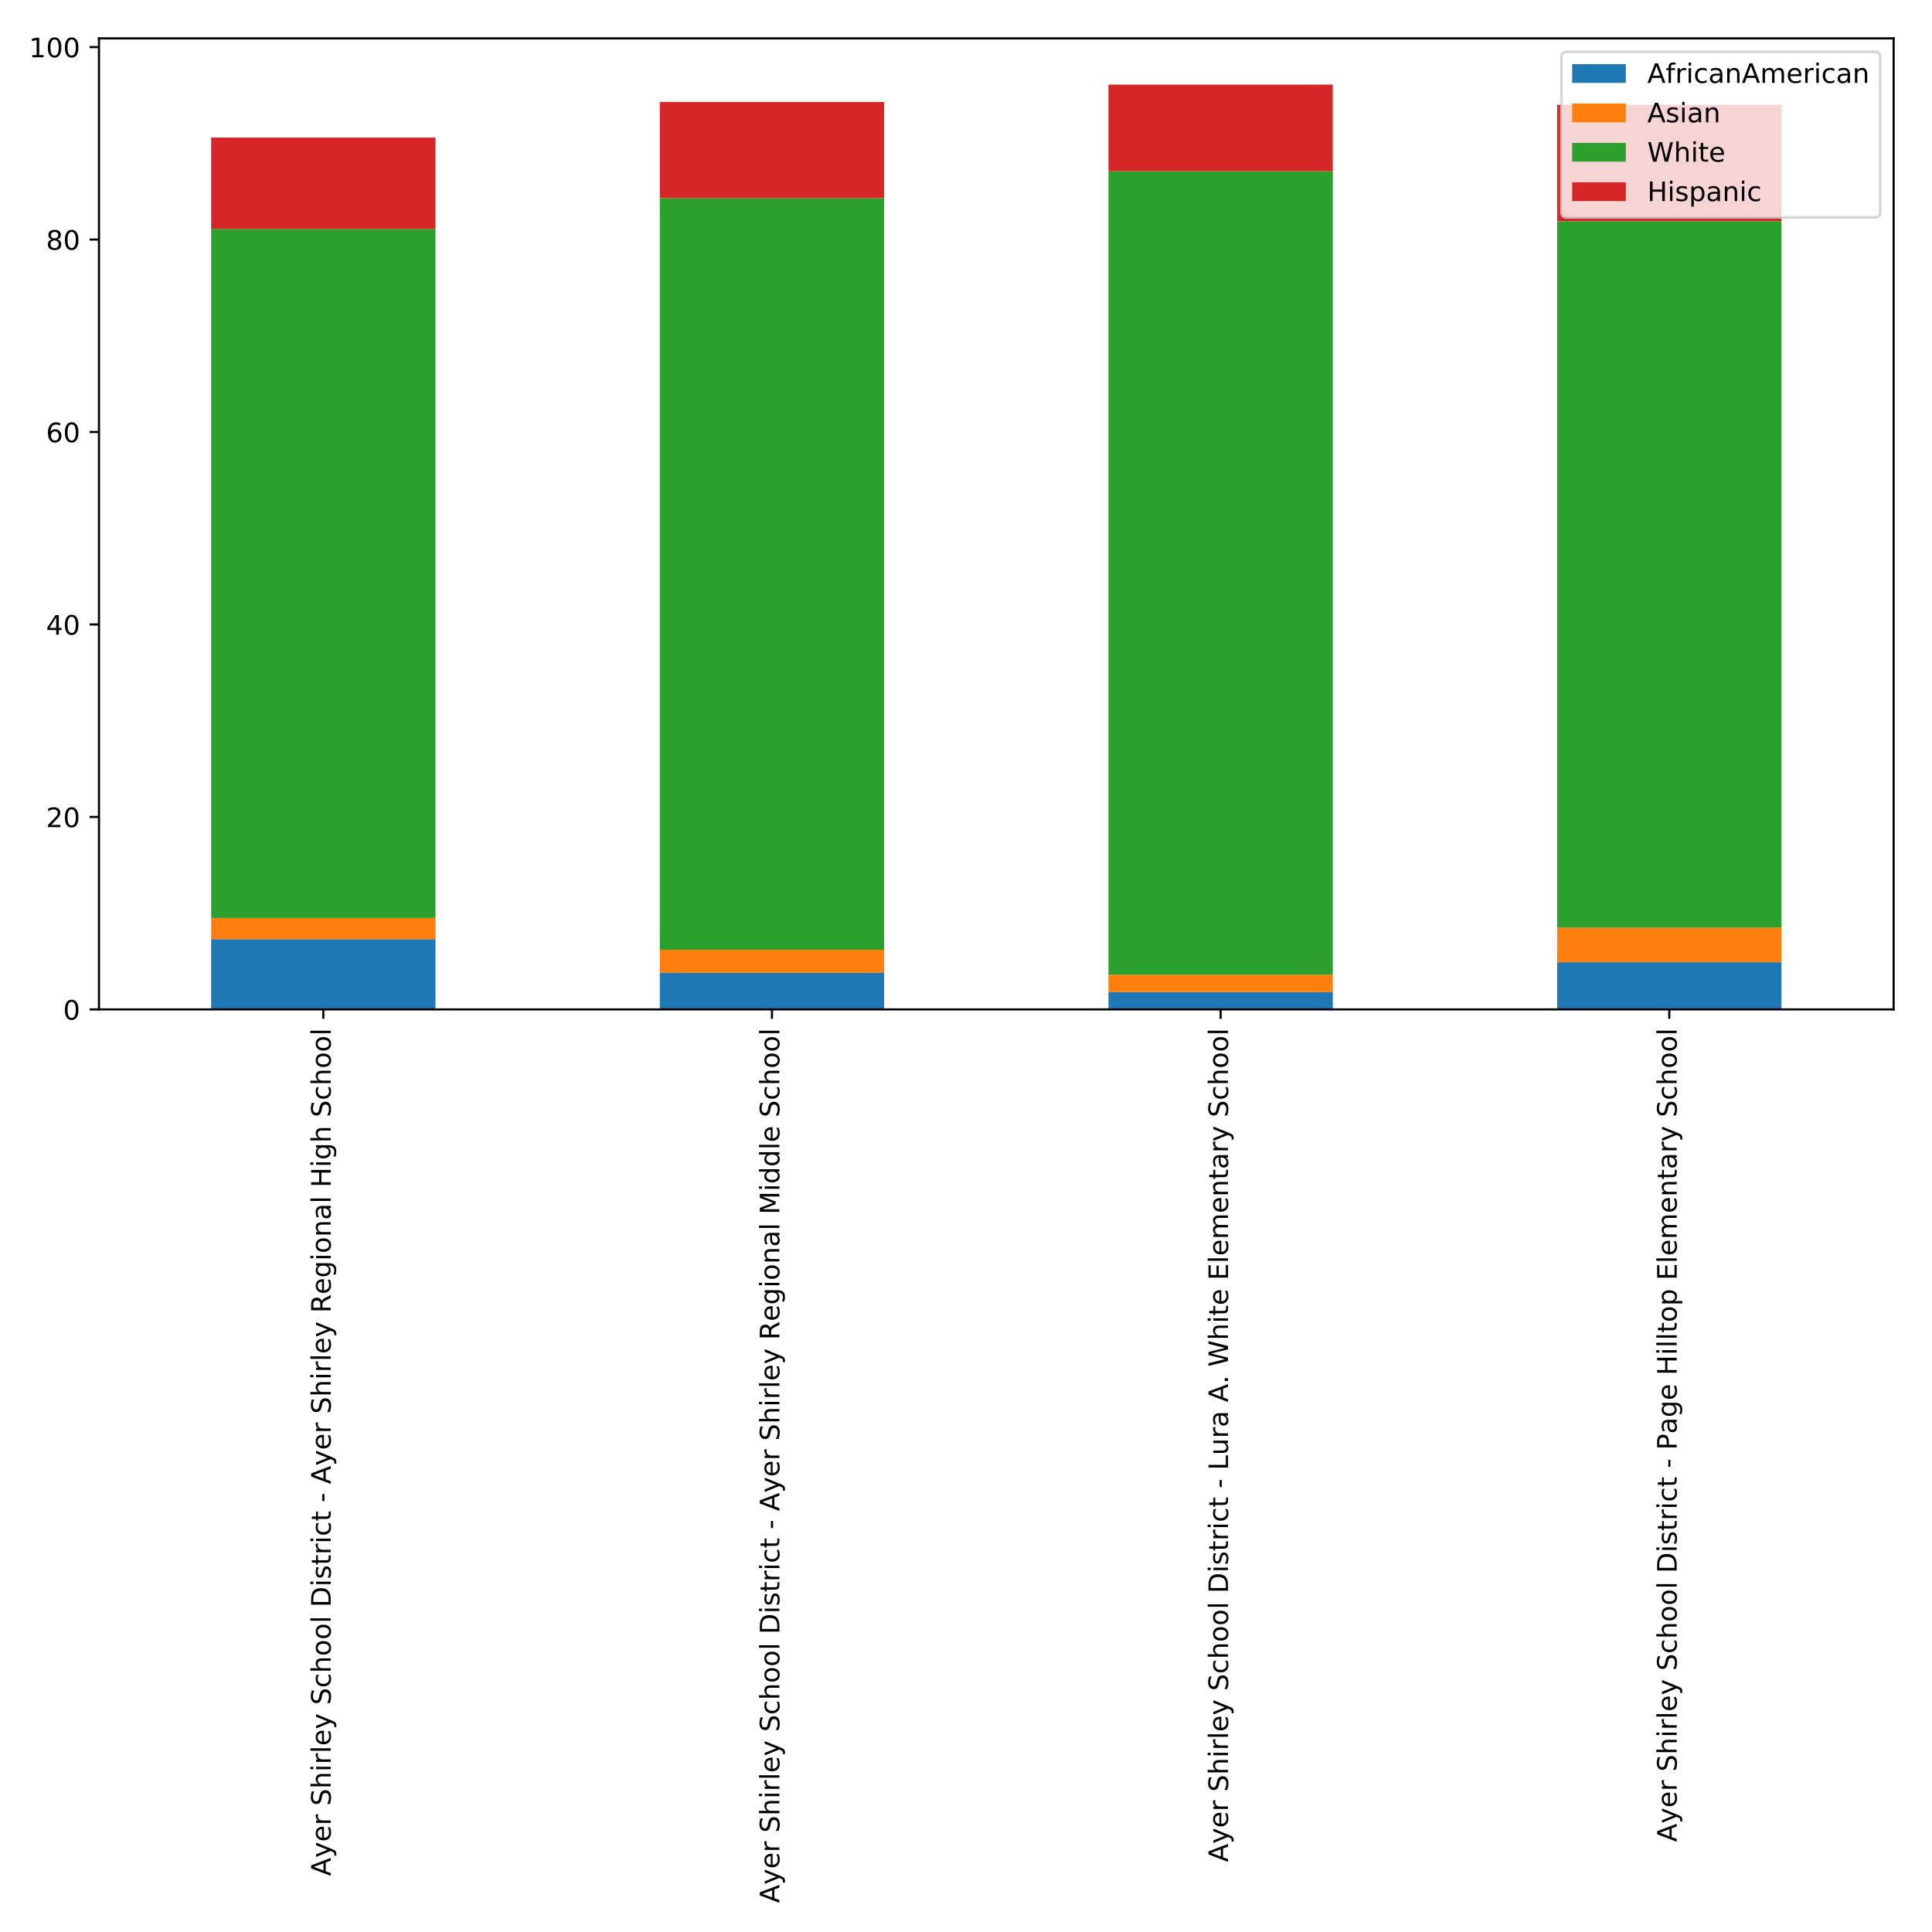 <?xml version="1.0" encoding="utf-8" standalone="no"?>
<!DOCTYPE svg PUBLIC "-//W3C//DTD SVG 1.1//EN"
  "http://www.w3.org/Graphics/SVG/1.1/DTD/svg11.dtd">
<!-- Created with matplotlib (http://matplotlib.org/) -->
<svg height="720pt" version="1.1" viewBox="0 0 720 720" width="720pt" xmlns="http://www.w3.org/2000/svg" xmlns:xlink="http://www.w3.org/1999/xlink">
 <defs>
  <style type="text/css">
*{stroke-linecap:butt;stroke-linejoin:round;}
  </style>
 </defs>
 <g id="figure_1">
  <g id="patch_1">
   <path d="M 0 720 
L 720 720 
L 720 0 
L 0 0 
z
" style="fill:#ffffff;"/>
  </g>
  <g id="axes_1">
   <g id="patch_2">
    <path d="M 36.888 376.177 
L 705.7 376.177 
L 705.7 14.3 
L 36.888 14.3 
z
" style="fill:#ffffff;"/>
   </g>
   <g id="patch_3">
    <path clip-path="url(#pfa94e7445a)" d="M 78.688 376.177 
L 162.29 376.177 
L 162.29 349.997 
L 78.688 349.997 
z
" style="fill:#1f77b4;"/>
   </g>
   <g id="patch_4">
    <path clip-path="url(#pfa94e7445a)" d="M 245.891 376.177 
L 329.493 376.177 
L 329.493 362.549 
L 245.891 362.549 
z
" style="fill:#1f77b4;"/>
   </g>
   <g id="patch_5">
    <path clip-path="url(#pfa94e7445a)" d="M 413.095 376.177 
L 496.696 376.177 
L 496.696 369.721 
L 413.095 369.721 
z
" style="fill:#1f77b4;"/>
   </g>
   <g id="patch_6">
    <path clip-path="url(#pfa94e7445a)" d="M 580.298 376.177 
L 663.899 376.177 
L 663.899 358.604 
L 580.298 358.604 
z
" style="fill:#1f77b4;"/>
   </g>
   <g id="patch_7">
    <path clip-path="url(#pfa94e7445a)" d="M 78.688 349.997 
L 162.29 349.997 
L 162.29 342.107 
L 78.688 342.107 
z
" style="fill:#ff7f0e;"/>
   </g>
   <g id="patch_8">
    <path clip-path="url(#pfa94e7445a)" d="M 245.891 362.549 
L 329.493 362.549 
L 329.493 353.941 
L 245.891 353.941 
z
" style="fill:#ff7f0e;"/>
   </g>
   <g id="patch_9">
    <path clip-path="url(#pfa94e7445a)" d="M 413.095 369.721 
L 496.696 369.721 
L 496.696 363.266 
L 413.095 363.266 
z
" style="fill:#ff7f0e;"/>
   </g>
   <g id="patch_10">
    <path clip-path="url(#pfa94e7445a)" d="M 580.298 358.604 
L 663.899 358.604 
L 663.899 345.693 
L 580.298 345.693 
z
" style="fill:#ff7f0e;"/>
   </g>
   <g id="patch_11">
    <path clip-path="url(#pfa94e7445a)" d="M 78.688 342.107 
L 162.29 342.107 
L 162.29 85.327 
L 78.688 85.327 
z
" style="fill:#2ca02c;"/>
   </g>
   <g id="patch_12">
    <path clip-path="url(#pfa94e7445a)" d="M 245.891 353.941 
L 329.493 353.941 
L 329.493 73.851 
L 245.891 73.851 
z
" style="fill:#2ca02c;"/>
   </g>
   <g id="patch_13">
    <path clip-path="url(#pfa94e7445a)" d="M 413.095 363.266 
L 496.696 363.266 
L 496.696 63.809 
L 413.095 63.809 
z
" style="fill:#2ca02c;"/>
   </g>
   <g id="patch_14">
    <path clip-path="url(#pfa94e7445a)" d="M 580.298 345.693 
L 663.899 345.693 
L 663.899 82.458 
L 580.298 82.458 
z
" style="fill:#2ca02c;"/>
   </g>
   <g id="patch_15">
    <path clip-path="url(#pfa94e7445a)" d="M 78.688 85.327 
L 162.29 85.327 
L 162.29 51.257 
L 78.688 51.257 
z
" style="fill:#d62728;"/>
   </g>
   <g id="patch_16">
    <path clip-path="url(#pfa94e7445a)" d="M 245.891 73.851 
L 329.493 73.851 
L 329.493 37.988 
L 245.891 37.988 
z
" style="fill:#d62728;"/>
   </g>
   <g id="patch_17">
    <path clip-path="url(#pfa94e7445a)" d="M 413.095 63.809 
L 496.696 63.809 
L 496.696 31.532 
L 413.095 31.532 
z
" style="fill:#d62728;"/>
   </g>
   <g id="patch_18">
    <path clip-path="url(#pfa94e7445a)" d="M 580.298 82.458 
L 663.899 82.458 
L 663.899 39.063 
L 580.298 39.063 
z
" style="fill:#d62728;"/>
   </g>
   <g id="matplotlib.axis_1">
    <g id="xtick_1">
     <g id="line2d_1">
      <defs>
       <path d="M 0 0 
L 0 3.5 
" id="m36a3ef600c" style="stroke:#000000;stroke-width:0.8;"/>
      </defs>
      <g>
       <use style="stroke:#000000;stroke-width:0.8;" x="120.489" xlink:href="#m36a3ef600c" y="376.177"/>
      </g>
     </g>
     <g id="text_1">
      <!-- Ayer Shirley School District - Ayer Shirley Regional High School -->
      <defs>
       <path d="M 34.188 63.188 
L 20.797 26.906 
L 47.609 26.906 
z
M 28.609 72.906 
L 39.797 72.906 
L 67.578 0 
L 57.328 0 
L 50.688 18.703 
L 17.828 18.703 
L 11.188 0 
L 0.781 0 
z
" id="DejaVuSans-41"/>
       <path d="M 32.172 -5.078 
Q 28.375 -14.844 24.75 -17.812 
Q 21.141 -20.797 15.094 -20.797 
L 7.906 -20.797 
L 7.906 -13.281 
L 13.188 -13.281 
Q 16.891 -13.281 18.938 -11.516 
Q 21 -9.766 23.484 -3.219 
L 25.094 0.875 
L 2.984 54.688 
L 12.5 54.688 
L 29.594 11.922 
L 46.688 54.688 
L 56.203 54.688 
z
" id="DejaVuSans-79"/>
       <path d="M 56.203 29.594 
L 56.203 25.203 
L 14.891 25.203 
Q 15.484 15.922 20.484 11.062 
Q 25.484 6.203 34.422 6.203 
Q 39.594 6.203 44.453 7.469 
Q 49.312 8.734 54.109 11.281 
L 54.109 2.781 
Q 49.266 0.734 44.188 -0.344 
Q 39.109 -1.422 33.891 -1.422 
Q 20.797 -1.422 13.156 6.188 
Q 5.516 13.812 5.516 26.812 
Q 5.516 40.234 12.766 48.109 
Q 20.016 56 32.328 56 
Q 43.359 56 49.781 48.891 
Q 56.203 41.797 56.203 29.594 
z
M 47.219 32.234 
Q 47.125 39.594 43.094 43.984 
Q 39.062 48.391 32.422 48.391 
Q 24.906 48.391 20.391 44.141 
Q 15.875 39.891 15.188 32.172 
z
" id="DejaVuSans-65"/>
       <path d="M 41.109 46.297 
Q 39.594 47.172 37.812 47.578 
Q 36.031 48 33.891 48 
Q 26.266 48 22.188 43.047 
Q 18.109 38.094 18.109 28.812 
L 18.109 0 
L 9.078 0 
L 9.078 54.688 
L 18.109 54.688 
L 18.109 46.188 
Q 20.953 51.172 25.484 53.578 
Q 30.031 56 36.531 56 
Q 37.453 56 38.578 55.875 
Q 39.703 55.766 41.062 55.516 
z
" id="DejaVuSans-72"/>
       <path id="DejaVuSans-20"/>
       <path d="M 53.516 70.516 
L 53.516 60.891 
Q 47.906 63.578 42.922 64.891 
Q 37.938 66.219 33.297 66.219 
Q 25.25 66.219 20.875 63.094 
Q 16.5 59.969 16.5 54.203 
Q 16.5 49.359 19.406 46.891 
Q 22.312 44.438 30.422 42.922 
L 36.375 41.703 
Q 47.406 39.594 52.656 34.297 
Q 57.906 29 57.906 20.125 
Q 57.906 9.516 50.797 4.047 
Q 43.703 -1.422 29.984 -1.422 
Q 24.812 -1.422 18.969 -0.25 
Q 13.141 0.922 6.891 3.219 
L 6.891 13.375 
Q 12.891 10.016 18.656 8.297 
Q 24.422 6.594 29.984 6.594 
Q 38.422 6.594 43.016 9.906 
Q 47.609 13.234 47.609 19.391 
Q 47.609 24.75 44.312 27.781 
Q 41.016 30.812 33.5 32.328 
L 27.484 33.5 
Q 16.453 35.688 11.516 40.375 
Q 6.594 45.062 6.594 53.422 
Q 6.594 63.094 13.406 68.656 
Q 20.219 74.219 32.172 74.219 
Q 37.312 74.219 42.625 73.281 
Q 47.953 72.359 53.516 70.516 
z
" id="DejaVuSans-53"/>
       <path d="M 54.891 33.016 
L 54.891 0 
L 45.906 0 
L 45.906 32.719 
Q 45.906 40.484 42.875 44.328 
Q 39.844 48.188 33.797 48.188 
Q 26.516 48.188 22.312 43.547 
Q 18.109 38.922 18.109 30.906 
L 18.109 0 
L 9.078 0 
L 9.078 75.984 
L 18.109 75.984 
L 18.109 46.188 
Q 21.344 51.125 25.703 53.562 
Q 30.078 56 35.797 56 
Q 45.219 56 50.047 50.172 
Q 54.891 44.344 54.891 33.016 
z
" id="DejaVuSans-68"/>
       <path d="M 9.422 54.688 
L 18.406 54.688 
L 18.406 0 
L 9.422 0 
z
M 9.422 75.984 
L 18.406 75.984 
L 18.406 64.594 
L 9.422 64.594 
z
" id="DejaVuSans-69"/>
       <path d="M 9.422 75.984 
L 18.406 75.984 
L 18.406 0 
L 9.422 0 
z
" id="DejaVuSans-6c"/>
       <path d="M 48.781 52.594 
L 48.781 44.188 
Q 44.969 46.297 41.141 47.344 
Q 37.312 48.391 33.406 48.391 
Q 24.656 48.391 19.812 42.844 
Q 14.984 37.312 14.984 27.297 
Q 14.984 17.281 19.812 11.734 
Q 24.656 6.203 33.406 6.203 
Q 37.312 6.203 41.141 7.25 
Q 44.969 8.297 48.781 10.406 
L 48.781 2.094 
Q 45.016 0.344 40.984 -0.531 
Q 36.969 -1.422 32.422 -1.422 
Q 20.062 -1.422 12.781 6.344 
Q 5.516 14.109 5.516 27.297 
Q 5.516 40.672 12.859 48.328 
Q 20.219 56 33.016 56 
Q 37.156 56 41.109 55.141 
Q 45.062 54.297 48.781 52.594 
z
" id="DejaVuSans-63"/>
       <path d="M 30.609 48.391 
Q 23.391 48.391 19.188 42.75 
Q 14.984 37.109 14.984 27.297 
Q 14.984 17.484 19.156 11.844 
Q 23.344 6.203 30.609 6.203 
Q 37.797 6.203 41.984 11.859 
Q 46.188 17.531 46.188 27.297 
Q 46.188 37.016 41.984 42.703 
Q 37.797 48.391 30.609 48.391 
z
M 30.609 56 
Q 42.328 56 49.016 48.375 
Q 55.719 40.766 55.719 27.297 
Q 55.719 13.875 49.016 6.219 
Q 42.328 -1.422 30.609 -1.422 
Q 18.844 -1.422 12.172 6.219 
Q 5.516 13.875 5.516 27.297 
Q 5.516 40.766 12.172 48.375 
Q 18.844 56 30.609 56 
z
" id="DejaVuSans-6f"/>
       <path d="M 19.672 64.797 
L 19.672 8.109 
L 31.594 8.109 
Q 46.688 8.109 53.688 14.938 
Q 60.688 21.781 60.688 36.531 
Q 60.688 51.172 53.688 57.984 
Q 46.688 64.797 31.594 64.797 
z
M 9.812 72.906 
L 30.078 72.906 
Q 51.266 72.906 61.172 64.094 
Q 71.094 55.281 71.094 36.531 
Q 71.094 17.672 61.125 8.828 
Q 51.172 0 30.078 0 
L 9.812 0 
z
" id="DejaVuSans-44"/>
       <path d="M 44.281 53.078 
L 44.281 44.578 
Q 40.484 46.531 36.375 47.5 
Q 32.281 48.484 27.875 48.484 
Q 21.188 48.484 17.844 46.438 
Q 14.5 44.391 14.5 40.281 
Q 14.5 37.156 16.891 35.375 
Q 19.281 33.594 26.516 31.984 
L 29.594 31.297 
Q 39.156 29.25 43.188 25.516 
Q 47.219 21.781 47.219 15.094 
Q 47.219 7.469 41.188 3.016 
Q 35.156 -1.422 24.609 -1.422 
Q 20.219 -1.422 15.453 -0.562 
Q 10.688 0.297 5.422 2 
L 5.422 11.281 
Q 10.406 8.688 15.234 7.391 
Q 20.062 6.109 24.812 6.109 
Q 31.156 6.109 34.562 8.281 
Q 37.984 10.453 37.984 14.406 
Q 37.984 18.062 35.516 20.016 
Q 33.062 21.969 24.703 23.781 
L 21.578 24.516 
Q 13.234 26.266 9.516 29.906 
Q 5.812 33.547 5.812 39.891 
Q 5.812 47.609 11.281 51.797 
Q 16.75 56 26.812 56 
Q 31.781 56 36.172 55.266 
Q 40.578 54.547 44.281 53.078 
z
" id="DejaVuSans-73"/>
       <path d="M 18.312 70.219 
L 18.312 54.688 
L 36.812 54.688 
L 36.812 47.703 
L 18.312 47.703 
L 18.312 18.016 
Q 18.312 11.328 20.141 9.422 
Q 21.969 7.516 27.594 7.516 
L 36.812 7.516 
L 36.812 0 
L 27.594 0 
Q 17.188 0 13.234 3.875 
Q 9.281 7.766 9.281 18.016 
L 9.281 47.703 
L 2.688 47.703 
L 2.688 54.688 
L 9.281 54.688 
L 9.281 70.219 
z
" id="DejaVuSans-74"/>
       <path d="M 4.891 31.391 
L 31.203 31.391 
L 31.203 23.391 
L 4.891 23.391 
z
" id="DejaVuSans-2d"/>
       <path d="M 44.391 34.188 
Q 47.562 33.109 50.562 29.594 
Q 53.562 26.078 56.594 19.922 
L 66.609 0 
L 56 0 
L 46.688 18.703 
Q 43.062 26.031 39.672 28.422 
Q 36.281 30.812 30.422 30.812 
L 19.672 30.812 
L 19.672 0 
L 9.812 0 
L 9.812 72.906 
L 32.078 72.906 
Q 44.578 72.906 50.734 67.672 
Q 56.891 62.453 56.891 51.906 
Q 56.891 45.016 53.688 40.469 
Q 50.484 35.938 44.391 34.188 
z
M 19.672 64.797 
L 19.672 38.922 
L 32.078 38.922 
Q 39.203 38.922 42.844 42.219 
Q 46.484 45.516 46.484 51.906 
Q 46.484 58.297 42.844 61.547 
Q 39.203 64.797 32.078 64.797 
z
" id="DejaVuSans-52"/>
       <path d="M 45.406 27.984 
Q 45.406 37.75 41.375 43.109 
Q 37.359 48.484 30.078 48.484 
Q 22.859 48.484 18.828 43.109 
Q 14.797 37.75 14.797 27.984 
Q 14.797 18.266 18.828 12.891 
Q 22.859 7.516 30.078 7.516 
Q 37.359 7.516 41.375 12.891 
Q 45.406 18.266 45.406 27.984 
z
M 54.391 6.781 
Q 54.391 -7.172 48.188 -13.984 
Q 42 -20.797 29.203 -20.797 
Q 24.469 -20.797 20.266 -20.094 
Q 16.062 -19.391 12.109 -17.922 
L 12.109 -9.188 
Q 16.062 -11.328 19.922 -12.344 
Q 23.781 -13.375 27.781 -13.375 
Q 36.625 -13.375 41.016 -8.766 
Q 45.406 -4.156 45.406 5.172 
L 45.406 9.625 
Q 42.625 4.781 38.281 2.391 
Q 33.938 0 27.875 0 
Q 17.828 0 11.672 7.656 
Q 5.516 15.328 5.516 27.984 
Q 5.516 40.672 11.672 48.328 
Q 17.828 56 27.875 56 
Q 33.938 56 38.281 53.609 
Q 42.625 51.219 45.406 46.391 
L 45.406 54.688 
L 54.391 54.688 
z
" id="DejaVuSans-67"/>
       <path d="M 54.891 33.016 
L 54.891 0 
L 45.906 0 
L 45.906 32.719 
Q 45.906 40.484 42.875 44.328 
Q 39.844 48.188 33.797 48.188 
Q 26.516 48.188 22.312 43.547 
Q 18.109 38.922 18.109 30.906 
L 18.109 0 
L 9.078 0 
L 9.078 54.688 
L 18.109 54.688 
L 18.109 46.188 
Q 21.344 51.125 25.703 53.562 
Q 30.078 56 35.797 56 
Q 45.219 56 50.047 50.172 
Q 54.891 44.344 54.891 33.016 
z
" id="DejaVuSans-6e"/>
       <path d="M 34.281 27.484 
Q 23.391 27.484 19.188 25 
Q 14.984 22.516 14.984 16.5 
Q 14.984 11.719 18.141 8.906 
Q 21.297 6.109 26.703 6.109 
Q 34.188 6.109 38.703 11.406 
Q 43.219 16.703 43.219 25.484 
L 43.219 27.484 
z
M 52.203 31.203 
L 52.203 0 
L 43.219 0 
L 43.219 8.297 
Q 40.141 3.328 35.547 0.953 
Q 30.953 -1.422 24.312 -1.422 
Q 15.922 -1.422 10.953 3.297 
Q 6 8.016 6 15.922 
Q 6 25.141 12.172 29.828 
Q 18.359 34.516 30.609 34.516 
L 43.219 34.516 
L 43.219 35.406 
Q 43.219 41.609 39.141 45 
Q 35.062 48.391 27.688 48.391 
Q 23 48.391 18.547 47.266 
Q 14.109 46.141 10.016 43.891 
L 10.016 52.203 
Q 14.938 54.109 19.578 55.047 
Q 24.219 56 28.609 56 
Q 40.484 56 46.344 49.844 
Q 52.203 43.703 52.203 31.203 
z
" id="DejaVuSans-61"/>
       <path d="M 9.812 72.906 
L 19.672 72.906 
L 19.672 43.016 
L 55.516 43.016 
L 55.516 72.906 
L 65.375 72.906 
L 65.375 0 
L 55.516 0 
L 55.516 34.719 
L 19.672 34.719 
L 19.672 0 
L 9.812 0 
z
" id="DejaVuSans-48"/>
      </defs>
      <g transform="translate(123.248 699.15)rotate(-90)scale(0.1 -0.1)">
       <use xlink:href="#DejaVuSans-41"/>
       <use x="68.314" xlink:href="#DejaVuSans-79"/>
       <use x="127.494" xlink:href="#DejaVuSans-65"/>
       <use x="189.018" xlink:href="#DejaVuSans-72"/>
       <use x="230.131" xlink:href="#DejaVuSans-20"/>
       <use x="261.918" xlink:href="#DejaVuSans-53"/>
       <use x="325.395" xlink:href="#DejaVuSans-68"/>
       <use x="388.773" xlink:href="#DejaVuSans-69"/>
       <use x="416.557" xlink:href="#DejaVuSans-72"/>
       <use x="457.67" xlink:href="#DejaVuSans-6c"/>
       <use x="485.453" xlink:href="#DejaVuSans-65"/>
       <use x="546.977" xlink:href="#DejaVuSans-79"/>
       <use x="606.156" xlink:href="#DejaVuSans-20"/>
       <use x="637.943" xlink:href="#DejaVuSans-53"/>
       <use x="701.42" xlink:href="#DejaVuSans-63"/>
       <use x="756.4" xlink:href="#DejaVuSans-68"/>
       <use x="819.779" xlink:href="#DejaVuSans-6f"/>
       <use x="880.961" xlink:href="#DejaVuSans-6f"/>
       <use x="942.143" xlink:href="#DejaVuSans-6c"/>
       <use x="969.926" xlink:href="#DejaVuSans-20"/>
       <use x="1001.713" xlink:href="#DejaVuSans-44"/>
       <use x="1078.715" xlink:href="#DejaVuSans-69"/>
       <use x="1106.498" xlink:href="#DejaVuSans-73"/>
       <use x="1158.598" xlink:href="#DejaVuSans-74"/>
       <use x="1197.807" xlink:href="#DejaVuSans-72"/>
       <use x="1238.92" xlink:href="#DejaVuSans-69"/>
       <use x="1266.703" xlink:href="#DejaVuSans-63"/>
       <use x="1321.684" xlink:href="#DejaVuSans-74"/>
       <use x="1360.893" xlink:href="#DejaVuSans-20"/>
       <use x="1392.68" xlink:href="#DejaVuSans-2d"/>
       <use x="1428.764" xlink:href="#DejaVuSans-20"/>
       <use x="1460.551" xlink:href="#DejaVuSans-41"/>
       <use x="1528.865" xlink:href="#DejaVuSans-79"/>
       <use x="1588.045" xlink:href="#DejaVuSans-65"/>
       <use x="1649.568" xlink:href="#DejaVuSans-72"/>
       <use x="1690.682" xlink:href="#DejaVuSans-20"/>
       <use x="1722.469" xlink:href="#DejaVuSans-53"/>
       <use x="1785.945" xlink:href="#DejaVuSans-68"/>
       <use x="1849.324" xlink:href="#DejaVuSans-69"/>
       <use x="1877.107" xlink:href="#DejaVuSans-72"/>
       <use x="1918.221" xlink:href="#DejaVuSans-6c"/>
       <use x="1946.004" xlink:href="#DejaVuSans-65"/>
       <use x="2007.527" xlink:href="#DejaVuSans-79"/>
       <use x="2066.707" xlink:href="#DejaVuSans-20"/>
       <use x="2098.494" xlink:href="#DejaVuSans-52"/>
       <use x="2167.914" xlink:href="#DejaVuSans-65"/>
       <use x="2229.438" xlink:href="#DejaVuSans-67"/>
       <use x="2292.914" xlink:href="#DejaVuSans-69"/>
       <use x="2320.697" xlink:href="#DejaVuSans-6f"/>
       <use x="2381.879" xlink:href="#DejaVuSans-6e"/>
       <use x="2445.258" xlink:href="#DejaVuSans-61"/>
       <use x="2506.537" xlink:href="#DejaVuSans-6c"/>
       <use x="2534.32" xlink:href="#DejaVuSans-20"/>
       <use x="2566.107" xlink:href="#DejaVuSans-48"/>
       <use x="2641.303" xlink:href="#DejaVuSans-69"/>
       <use x="2669.086" xlink:href="#DejaVuSans-67"/>
       <use x="2732.562" xlink:href="#DejaVuSans-68"/>
       <use x="2795.941" xlink:href="#DejaVuSans-20"/>
       <use x="2827.729" xlink:href="#DejaVuSans-53"/>
       <use x="2891.205" xlink:href="#DejaVuSans-63"/>
       <use x="2946.186" xlink:href="#DejaVuSans-68"/>
       <use x="3009.564" xlink:href="#DejaVuSans-6f"/>
       <use x="3070.746" xlink:href="#DejaVuSans-6f"/>
       <use x="3131.928" xlink:href="#DejaVuSans-6c"/>
      </g>
     </g>
    </g>
    <g id="xtick_2">
     <g id="line2d_2">
      <g>
       <use style="stroke:#000000;stroke-width:0.8;" x="287.692" xlink:href="#m36a3ef600c" y="376.177"/>
      </g>
     </g>
     <g id="text_2">
      <!-- Ayer Shirley School District - Ayer Shirley Regional Middle School -->
      <defs>
       <path d="M 9.812 72.906 
L 24.516 72.906 
L 43.109 23.297 
L 61.812 72.906 
L 76.516 72.906 
L 76.516 0 
L 66.891 0 
L 66.891 64.016 
L 48.094 14.016 
L 38.188 14.016 
L 19.391 64.016 
L 19.391 0 
L 9.812 0 
z
" id="DejaVuSans-4d"/>
       <path d="M 45.406 46.391 
L 45.406 75.984 
L 54.391 75.984 
L 54.391 0 
L 45.406 0 
L 45.406 8.203 
Q 42.578 3.328 38.25 0.953 
Q 33.938 -1.422 27.875 -1.422 
Q 17.969 -1.422 11.734 6.484 
Q 5.516 14.406 5.516 27.297 
Q 5.516 40.188 11.734 48.094 
Q 17.969 56 27.875 56 
Q 33.938 56 38.25 53.625 
Q 42.578 51.266 45.406 46.391 
z
M 14.797 27.297 
Q 14.797 17.391 18.875 11.75 
Q 22.953 6.109 30.078 6.109 
Q 37.203 6.109 41.297 11.75 
Q 45.406 17.391 45.406 27.297 
Q 45.406 37.203 41.297 42.844 
Q 37.203 48.484 30.078 48.484 
Q 22.953 48.484 18.875 42.844 
Q 14.797 37.203 14.797 27.297 
z
" id="DejaVuSans-64"/>
      </defs>
      <g transform="translate(290.452 709.2)rotate(-90)scale(0.1 -0.1)">
       <use xlink:href="#DejaVuSans-41"/>
       <use x="68.314" xlink:href="#DejaVuSans-79"/>
       <use x="127.494" xlink:href="#DejaVuSans-65"/>
       <use x="189.018" xlink:href="#DejaVuSans-72"/>
       <use x="230.131" xlink:href="#DejaVuSans-20"/>
       <use x="261.918" xlink:href="#DejaVuSans-53"/>
       <use x="325.395" xlink:href="#DejaVuSans-68"/>
       <use x="388.773" xlink:href="#DejaVuSans-69"/>
       <use x="416.557" xlink:href="#DejaVuSans-72"/>
       <use x="457.67" xlink:href="#DejaVuSans-6c"/>
       <use x="485.453" xlink:href="#DejaVuSans-65"/>
       <use x="546.977" xlink:href="#DejaVuSans-79"/>
       <use x="606.156" xlink:href="#DejaVuSans-20"/>
       <use x="637.943" xlink:href="#DejaVuSans-53"/>
       <use x="701.42" xlink:href="#DejaVuSans-63"/>
       <use x="756.4" xlink:href="#DejaVuSans-68"/>
       <use x="819.779" xlink:href="#DejaVuSans-6f"/>
       <use x="880.961" xlink:href="#DejaVuSans-6f"/>
       <use x="942.143" xlink:href="#DejaVuSans-6c"/>
       <use x="969.926" xlink:href="#DejaVuSans-20"/>
       <use x="1001.713" xlink:href="#DejaVuSans-44"/>
       <use x="1078.715" xlink:href="#DejaVuSans-69"/>
       <use x="1106.498" xlink:href="#DejaVuSans-73"/>
       <use x="1158.598" xlink:href="#DejaVuSans-74"/>
       <use x="1197.807" xlink:href="#DejaVuSans-72"/>
       <use x="1238.92" xlink:href="#DejaVuSans-69"/>
       <use x="1266.703" xlink:href="#DejaVuSans-63"/>
       <use x="1321.684" xlink:href="#DejaVuSans-74"/>
       <use x="1360.893" xlink:href="#DejaVuSans-20"/>
       <use x="1392.68" xlink:href="#DejaVuSans-2d"/>
       <use x="1428.764" xlink:href="#DejaVuSans-20"/>
       <use x="1460.551" xlink:href="#DejaVuSans-41"/>
       <use x="1528.865" xlink:href="#DejaVuSans-79"/>
       <use x="1588.045" xlink:href="#DejaVuSans-65"/>
       <use x="1649.568" xlink:href="#DejaVuSans-72"/>
       <use x="1690.682" xlink:href="#DejaVuSans-20"/>
       <use x="1722.469" xlink:href="#DejaVuSans-53"/>
       <use x="1785.945" xlink:href="#DejaVuSans-68"/>
       <use x="1849.324" xlink:href="#DejaVuSans-69"/>
       <use x="1877.107" xlink:href="#DejaVuSans-72"/>
       <use x="1918.221" xlink:href="#DejaVuSans-6c"/>
       <use x="1946.004" xlink:href="#DejaVuSans-65"/>
       <use x="2007.527" xlink:href="#DejaVuSans-79"/>
       <use x="2066.707" xlink:href="#DejaVuSans-20"/>
       <use x="2098.494" xlink:href="#DejaVuSans-52"/>
       <use x="2167.914" xlink:href="#DejaVuSans-65"/>
       <use x="2229.438" xlink:href="#DejaVuSans-67"/>
       <use x="2292.914" xlink:href="#DejaVuSans-69"/>
       <use x="2320.697" xlink:href="#DejaVuSans-6f"/>
       <use x="2381.879" xlink:href="#DejaVuSans-6e"/>
       <use x="2445.258" xlink:href="#DejaVuSans-61"/>
       <use x="2506.537" xlink:href="#DejaVuSans-6c"/>
       <use x="2534.32" xlink:href="#DejaVuSans-20"/>
       <use x="2566.107" xlink:href="#DejaVuSans-4d"/>
       <use x="2652.387" xlink:href="#DejaVuSans-69"/>
       <use x="2680.17" xlink:href="#DejaVuSans-64"/>
       <use x="2743.646" xlink:href="#DejaVuSans-64"/>
       <use x="2807.123" xlink:href="#DejaVuSans-6c"/>
       <use x="2834.906" xlink:href="#DejaVuSans-65"/>
       <use x="2896.43" xlink:href="#DejaVuSans-20"/>
       <use x="2928.217" xlink:href="#DejaVuSans-53"/>
       <use x="2991.693" xlink:href="#DejaVuSans-63"/>
       <use x="3046.674" xlink:href="#DejaVuSans-68"/>
       <use x="3110.053" xlink:href="#DejaVuSans-6f"/>
       <use x="3171.234" xlink:href="#DejaVuSans-6f"/>
       <use x="3232.416" xlink:href="#DejaVuSans-6c"/>
      </g>
     </g>
    </g>
    <g id="xtick_3">
     <g id="line2d_3">
      <g>
       <use style="stroke:#000000;stroke-width:0.8;" x="454.895" xlink:href="#m36a3ef600c" y="376.177"/>
      </g>
     </g>
     <g id="text_3">
      <!-- Ayer Shirley School District - Lura A. White Elementary School -->
      <defs>
       <path d="M 9.812 72.906 
L 19.672 72.906 
L 19.672 8.297 
L 55.172 8.297 
L 55.172 0 
L 9.812 0 
z
" id="DejaVuSans-4c"/>
       <path d="M 8.5 21.578 
L 8.5 54.688 
L 17.484 54.688 
L 17.484 21.922 
Q 17.484 14.156 20.5 10.266 
Q 23.531 6.391 29.594 6.391 
Q 36.859 6.391 41.078 11.031 
Q 45.312 15.672 45.312 23.688 
L 45.312 54.688 
L 54.297 54.688 
L 54.297 0 
L 45.312 0 
L 45.312 8.406 
Q 42.047 3.422 37.719 1 
Q 33.406 -1.422 27.688 -1.422 
Q 18.266 -1.422 13.375 4.438 
Q 8.5 10.297 8.5 21.578 
z
M 31.109 56 
z
" id="DejaVuSans-75"/>
       <path d="M 10.688 12.406 
L 21 12.406 
L 21 0 
L 10.688 0 
z
" id="DejaVuSans-2e"/>
       <path d="M 3.328 72.906 
L 13.281 72.906 
L 28.609 11.281 
L 43.891 72.906 
L 54.984 72.906 
L 70.312 11.281 
L 85.594 72.906 
L 95.609 72.906 
L 77.297 0 
L 64.891 0 
L 49.516 63.281 
L 33.984 0 
L 21.578 0 
z
" id="DejaVuSans-57"/>
       <path d="M 9.812 72.906 
L 55.906 72.906 
L 55.906 64.594 
L 19.672 64.594 
L 19.672 43.016 
L 54.391 43.016 
L 54.391 34.719 
L 19.672 34.719 
L 19.672 8.297 
L 56.781 8.297 
L 56.781 0 
L 9.812 0 
z
" id="DejaVuSans-45"/>
       <path d="M 52 44.188 
Q 55.375 50.25 60.062 53.125 
Q 64.75 56 71.094 56 
Q 79.641 56 84.281 50.016 
Q 88.922 44.047 88.922 33.016 
L 88.922 0 
L 79.891 0 
L 79.891 32.719 
Q 79.891 40.578 77.094 44.375 
Q 74.312 48.188 68.609 48.188 
Q 61.625 48.188 57.562 43.547 
Q 53.516 38.922 53.516 30.906 
L 53.516 0 
L 44.484 0 
L 44.484 32.719 
Q 44.484 40.625 41.703 44.406 
Q 38.922 48.188 33.109 48.188 
Q 26.219 48.188 22.156 43.531 
Q 18.109 38.875 18.109 30.906 
L 18.109 0 
L 9.078 0 
L 9.078 54.688 
L 18.109 54.688 
L 18.109 46.188 
Q 21.188 51.219 25.484 53.609 
Q 29.781 56 35.688 56 
Q 41.656 56 45.828 52.969 
Q 50 49.953 52 44.188 
z
" id="DejaVuSans-6d"/>
      </defs>
      <g transform="translate(457.655 693.942)rotate(-90)scale(0.1 -0.1)">
       <use xlink:href="#DejaVuSans-41"/>
       <use x="68.314" xlink:href="#DejaVuSans-79"/>
       <use x="127.494" xlink:href="#DejaVuSans-65"/>
       <use x="189.018" xlink:href="#DejaVuSans-72"/>
       <use x="230.131" xlink:href="#DejaVuSans-20"/>
       <use x="261.918" xlink:href="#DejaVuSans-53"/>
       <use x="325.395" xlink:href="#DejaVuSans-68"/>
       <use x="388.773" xlink:href="#DejaVuSans-69"/>
       <use x="416.557" xlink:href="#DejaVuSans-72"/>
       <use x="457.67" xlink:href="#DejaVuSans-6c"/>
       <use x="485.453" xlink:href="#DejaVuSans-65"/>
       <use x="546.977" xlink:href="#DejaVuSans-79"/>
       <use x="606.156" xlink:href="#DejaVuSans-20"/>
       <use x="637.943" xlink:href="#DejaVuSans-53"/>
       <use x="701.42" xlink:href="#DejaVuSans-63"/>
       <use x="756.4" xlink:href="#DejaVuSans-68"/>
       <use x="819.779" xlink:href="#DejaVuSans-6f"/>
       <use x="880.961" xlink:href="#DejaVuSans-6f"/>
       <use x="942.143" xlink:href="#DejaVuSans-6c"/>
       <use x="969.926" xlink:href="#DejaVuSans-20"/>
       <use x="1001.713" xlink:href="#DejaVuSans-44"/>
       <use x="1078.715" xlink:href="#DejaVuSans-69"/>
       <use x="1106.498" xlink:href="#DejaVuSans-73"/>
       <use x="1158.598" xlink:href="#DejaVuSans-74"/>
       <use x="1197.807" xlink:href="#DejaVuSans-72"/>
       <use x="1238.92" xlink:href="#DejaVuSans-69"/>
       <use x="1266.703" xlink:href="#DejaVuSans-63"/>
       <use x="1321.684" xlink:href="#DejaVuSans-74"/>
       <use x="1360.893" xlink:href="#DejaVuSans-20"/>
       <use x="1392.68" xlink:href="#DejaVuSans-2d"/>
       <use x="1428.764" xlink:href="#DejaVuSans-20"/>
       <use x="1460.551" xlink:href="#DejaVuSans-4c"/>
       <use x="1516.248" xlink:href="#DejaVuSans-75"/>
       <use x="1579.627" xlink:href="#DejaVuSans-72"/>
       <use x="1620.74" xlink:href="#DejaVuSans-61"/>
       <use x="1682.02" xlink:href="#DejaVuSans-20"/>
       <use x="1713.807" xlink:href="#DejaVuSans-41"/>
       <use x="1782.199" xlink:href="#DejaVuSans-2e"/>
       <use x="1813.986" xlink:href="#DejaVuSans-20"/>
       <use x="1845.773" xlink:href="#DejaVuSans-57"/>
       <use x="1944.65" xlink:href="#DejaVuSans-68"/>
       <use x="2008.029" xlink:href="#DejaVuSans-69"/>
       <use x="2035.812" xlink:href="#DejaVuSans-74"/>
       <use x="2075.021" xlink:href="#DejaVuSans-65"/>
       <use x="2136.545" xlink:href="#DejaVuSans-20"/>
       <use x="2168.332" xlink:href="#DejaVuSans-45"/>
       <use x="2231.516" xlink:href="#DejaVuSans-6c"/>
       <use x="2259.299" xlink:href="#DejaVuSans-65"/>
       <use x="2320.822" xlink:href="#DejaVuSans-6d"/>
       <use x="2418.234" xlink:href="#DejaVuSans-65"/>
       <use x="2479.758" xlink:href="#DejaVuSans-6e"/>
       <use x="2543.137" xlink:href="#DejaVuSans-74"/>
       <use x="2582.346" xlink:href="#DejaVuSans-61"/>
       <use x="2643.625" xlink:href="#DejaVuSans-72"/>
       <use x="2684.738" xlink:href="#DejaVuSans-79"/>
       <use x="2743.918" xlink:href="#DejaVuSans-20"/>
       <use x="2775.705" xlink:href="#DejaVuSans-53"/>
       <use x="2839.182" xlink:href="#DejaVuSans-63"/>
       <use x="2894.162" xlink:href="#DejaVuSans-68"/>
       <use x="2957.541" xlink:href="#DejaVuSans-6f"/>
       <use x="3018.723" xlink:href="#DejaVuSans-6f"/>
       <use x="3079.904" xlink:href="#DejaVuSans-6c"/>
      </g>
     </g>
    </g>
    <g id="xtick_4">
     <g id="line2d_4">
      <g>
       <use style="stroke:#000000;stroke-width:0.8;" x="622.098" xlink:href="#m36a3ef600c" y="376.177"/>
      </g>
     </g>
     <g id="text_4">
      <!-- Ayer Shirley School District - Page Hilltop Elementary School -->
      <defs>
       <path d="M 19.672 64.797 
L 19.672 37.406 
L 32.078 37.406 
Q 38.969 37.406 42.719 40.969 
Q 46.484 44.531 46.484 51.125 
Q 46.484 57.672 42.719 61.234 
Q 38.969 64.797 32.078 64.797 
z
M 9.812 72.906 
L 32.078 72.906 
Q 44.344 72.906 50.609 67.359 
Q 56.891 61.812 56.891 51.125 
Q 56.891 40.328 50.609 34.812 
Q 44.344 29.297 32.078 29.297 
L 19.672 29.297 
L 19.672 0 
L 9.812 0 
z
" id="DejaVuSans-50"/>
       <path d="M 18.109 8.203 
L 18.109 -20.797 
L 9.078 -20.797 
L 9.078 54.688 
L 18.109 54.688 
L 18.109 46.391 
Q 20.953 51.266 25.266 53.625 
Q 29.594 56 35.594 56 
Q 45.562 56 51.781 48.094 
Q 58.016 40.188 58.016 27.297 
Q 58.016 14.406 51.781 6.484 
Q 45.562 -1.422 35.594 -1.422 
Q 29.594 -1.422 25.266 0.953 
Q 20.953 3.328 18.109 8.203 
z
M 48.688 27.297 
Q 48.688 37.203 44.609 42.844 
Q 40.531 48.484 33.406 48.484 
Q 26.266 48.484 22.188 42.844 
Q 18.109 37.203 18.109 27.297 
Q 18.109 17.391 22.188 11.75 
Q 26.266 6.109 33.406 6.109 
Q 40.531 6.109 44.609 11.75 
Q 48.688 17.391 48.688 27.297 
z
" id="DejaVuSans-70"/>
      </defs>
      <g transform="translate(624.858 686.419)rotate(-90)scale(0.1 -0.1)">
       <use xlink:href="#DejaVuSans-41"/>
       <use x="68.314" xlink:href="#DejaVuSans-79"/>
       <use x="127.494" xlink:href="#DejaVuSans-65"/>
       <use x="189.018" xlink:href="#DejaVuSans-72"/>
       <use x="230.131" xlink:href="#DejaVuSans-20"/>
       <use x="261.918" xlink:href="#DejaVuSans-53"/>
       <use x="325.395" xlink:href="#DejaVuSans-68"/>
       <use x="388.773" xlink:href="#DejaVuSans-69"/>
       <use x="416.557" xlink:href="#DejaVuSans-72"/>
       <use x="457.67" xlink:href="#DejaVuSans-6c"/>
       <use x="485.453" xlink:href="#DejaVuSans-65"/>
       <use x="546.977" xlink:href="#DejaVuSans-79"/>
       <use x="606.156" xlink:href="#DejaVuSans-20"/>
       <use x="637.943" xlink:href="#DejaVuSans-53"/>
       <use x="701.42" xlink:href="#DejaVuSans-63"/>
       <use x="756.4" xlink:href="#DejaVuSans-68"/>
       <use x="819.779" xlink:href="#DejaVuSans-6f"/>
       <use x="880.961" xlink:href="#DejaVuSans-6f"/>
       <use x="942.143" xlink:href="#DejaVuSans-6c"/>
       <use x="969.926" xlink:href="#DejaVuSans-20"/>
       <use x="1001.713" xlink:href="#DejaVuSans-44"/>
       <use x="1078.715" xlink:href="#DejaVuSans-69"/>
       <use x="1106.498" xlink:href="#DejaVuSans-73"/>
       <use x="1158.598" xlink:href="#DejaVuSans-74"/>
       <use x="1197.807" xlink:href="#DejaVuSans-72"/>
       <use x="1238.92" xlink:href="#DejaVuSans-69"/>
       <use x="1266.703" xlink:href="#DejaVuSans-63"/>
       <use x="1321.684" xlink:href="#DejaVuSans-74"/>
       <use x="1360.893" xlink:href="#DejaVuSans-20"/>
       <use x="1392.68" xlink:href="#DejaVuSans-2d"/>
       <use x="1428.764" xlink:href="#DejaVuSans-20"/>
       <use x="1460.551" xlink:href="#DejaVuSans-50"/>
       <use x="1520.791" xlink:href="#DejaVuSans-61"/>
       <use x="1582.07" xlink:href="#DejaVuSans-67"/>
       <use x="1645.547" xlink:href="#DejaVuSans-65"/>
       <use x="1707.07" xlink:href="#DejaVuSans-20"/>
       <use x="1738.857" xlink:href="#DejaVuSans-48"/>
       <use x="1814.053" xlink:href="#DejaVuSans-69"/>
       <use x="1841.836" xlink:href="#DejaVuSans-6c"/>
       <use x="1869.619" xlink:href="#DejaVuSans-6c"/>
       <use x="1897.402" xlink:href="#DejaVuSans-74"/>
       <use x="1936.611" xlink:href="#DejaVuSans-6f"/>
       <use x="1997.793" xlink:href="#DejaVuSans-70"/>
       <use x="2061.27" xlink:href="#DejaVuSans-20"/>
       <use x="2093.057" xlink:href="#DejaVuSans-45"/>
       <use x="2156.24" xlink:href="#DejaVuSans-6c"/>
       <use x="2184.023" xlink:href="#DejaVuSans-65"/>
       <use x="2245.547" xlink:href="#DejaVuSans-6d"/>
       <use x="2342.959" xlink:href="#DejaVuSans-65"/>
       <use x="2404.482" xlink:href="#DejaVuSans-6e"/>
       <use x="2467.861" xlink:href="#DejaVuSans-74"/>
       <use x="2507.07" xlink:href="#DejaVuSans-61"/>
       <use x="2568.35" xlink:href="#DejaVuSans-72"/>
       <use x="2609.463" xlink:href="#DejaVuSans-79"/>
       <use x="2668.643" xlink:href="#DejaVuSans-20"/>
       <use x="2700.43" xlink:href="#DejaVuSans-53"/>
       <use x="2763.906" xlink:href="#DejaVuSans-63"/>
       <use x="2818.887" xlink:href="#DejaVuSans-68"/>
       <use x="2882.266" xlink:href="#DejaVuSans-6f"/>
       <use x="2943.447" xlink:href="#DejaVuSans-6f"/>
       <use x="3004.629" xlink:href="#DejaVuSans-6c"/>
      </g>
     </g>
    </g>
   </g>
   <g id="matplotlib.axis_2">
    <g id="ytick_1">
     <g id="line2d_5">
      <defs>
       <path d="M 0 0 
L -3.5 0 
" id="m8151debafe" style="stroke:#000000;stroke-width:0.8;"/>
      </defs>
      <g>
       <use style="stroke:#000000;stroke-width:0.8;" x="36.888" xlink:href="#m8151debafe" y="376.177"/>
      </g>
     </g>
     <g id="text_5">
      <!-- 0 -->
      <defs>
       <path d="M 31.781 66.406 
Q 24.172 66.406 20.328 58.906 
Q 16.5 51.422 16.5 36.375 
Q 16.5 21.391 20.328 13.891 
Q 24.172 6.391 31.781 6.391 
Q 39.453 6.391 43.281 13.891 
Q 47.125 21.391 47.125 36.375 
Q 47.125 51.422 43.281 58.906 
Q 39.453 66.406 31.781 66.406 
z
M 31.781 74.219 
Q 44.047 74.219 50.516 64.516 
Q 56.984 54.828 56.984 36.375 
Q 56.984 17.969 50.516 8.266 
Q 44.047 -1.422 31.781 -1.422 
Q 19.531 -1.422 13.062 8.266 
Q 6.594 17.969 6.594 36.375 
Q 6.594 54.828 13.062 64.516 
Q 19.531 74.219 31.781 74.219 
z
" id="DejaVuSans-30"/>
      </defs>
      <g transform="translate(23.525 379.976)scale(0.1 -0.1)">
       <use xlink:href="#DejaVuSans-30"/>
      </g>
     </g>
    </g>
    <g id="ytick_2">
     <g id="line2d_6">
      <g>
       <use style="stroke:#000000;stroke-width:0.8;" x="36.888" xlink:href="#m8151debafe" y="304.45"/>
      </g>
     </g>
     <g id="text_6">
      <!-- 20 -->
      <defs>
       <path d="M 19.188 8.297 
L 53.609 8.297 
L 53.609 0 
L 7.328 0 
L 7.328 8.297 
Q 12.938 14.109 22.625 23.891 
Q 32.328 33.688 34.812 36.531 
Q 39.547 41.844 41.422 45.531 
Q 43.312 49.219 43.312 52.781 
Q 43.312 58.594 39.234 62.25 
Q 35.156 65.922 28.609 65.922 
Q 23.969 65.922 18.812 64.312 
Q 13.672 62.703 7.812 59.422 
L 7.812 69.391 
Q 13.766 71.781 18.938 73 
Q 24.125 74.219 28.422 74.219 
Q 39.75 74.219 46.484 68.547 
Q 53.219 62.891 53.219 53.422 
Q 53.219 48.922 51.531 44.891 
Q 49.859 40.875 45.406 35.406 
Q 44.188 33.984 37.641 27.219 
Q 31.109 20.453 19.188 8.297 
z
" id="DejaVuSans-32"/>
      </defs>
      <g transform="translate(17.163 308.25)scale(0.1 -0.1)">
       <use xlink:href="#DejaVuSans-32"/>
       <use x="63.623" xlink:href="#DejaVuSans-30"/>
      </g>
     </g>
    </g>
    <g id="ytick_3">
     <g id="line2d_7">
      <g>
       <use style="stroke:#000000;stroke-width:0.8;" x="36.888" xlink:href="#m8151debafe" y="232.724"/>
      </g>
     </g>
     <g id="text_7">
      <!-- 40 -->
      <defs>
       <path d="M 37.797 64.312 
L 12.891 25.391 
L 37.797 25.391 
z
M 35.203 72.906 
L 47.609 72.906 
L 47.609 25.391 
L 58.016 25.391 
L 58.016 17.188 
L 47.609 17.188 
L 47.609 0 
L 37.797 0 
L 37.797 17.188 
L 4.891 17.188 
L 4.891 26.703 
z
" id="DejaVuSans-34"/>
      </defs>
      <g transform="translate(17.163 236.523)scale(0.1 -0.1)">
       <use xlink:href="#DejaVuSans-34"/>
       <use x="63.623" xlink:href="#DejaVuSans-30"/>
      </g>
     </g>
    </g>
    <g id="ytick_4">
     <g id="line2d_8">
      <g>
       <use style="stroke:#000000;stroke-width:0.8;" x="36.888" xlink:href="#m8151debafe" y="160.998"/>
      </g>
     </g>
     <g id="text_8">
      <!-- 60 -->
      <defs>
       <path d="M 33.016 40.375 
Q 26.375 40.375 22.484 35.828 
Q 18.609 31.297 18.609 23.391 
Q 18.609 15.531 22.484 10.953 
Q 26.375 6.391 33.016 6.391 
Q 39.656 6.391 43.531 10.953 
Q 47.406 15.531 47.406 23.391 
Q 47.406 31.297 43.531 35.828 
Q 39.656 40.375 33.016 40.375 
z
M 52.594 71.297 
L 52.594 62.312 
Q 48.875 64.062 45.094 64.984 
Q 41.312 65.922 37.594 65.922 
Q 27.828 65.922 22.672 59.328 
Q 17.531 52.734 16.797 39.406 
Q 19.672 43.656 24.016 45.922 
Q 28.375 48.188 33.594 48.188 
Q 44.578 48.188 50.953 41.516 
Q 57.328 34.859 57.328 23.391 
Q 57.328 12.156 50.688 5.359 
Q 44.047 -1.422 33.016 -1.422 
Q 20.359 -1.422 13.672 8.266 
Q 6.984 17.969 6.984 36.375 
Q 6.984 53.656 15.188 63.938 
Q 23.391 74.219 37.203 74.219 
Q 40.922 74.219 44.703 73.484 
Q 48.484 72.75 52.594 71.297 
z
" id="DejaVuSans-36"/>
      </defs>
      <g transform="translate(17.163 164.797)scale(0.1 -0.1)">
       <use xlink:href="#DejaVuSans-36"/>
       <use x="63.623" xlink:href="#DejaVuSans-30"/>
      </g>
     </g>
    </g>
    <g id="ytick_5">
     <g id="line2d_9">
      <g>
       <use style="stroke:#000000;stroke-width:0.8;" x="36.888" xlink:href="#m8151debafe" y="89.272"/>
      </g>
     </g>
     <g id="text_9">
      <!-- 80 -->
      <defs>
       <path d="M 31.781 34.625 
Q 24.75 34.625 20.719 30.859 
Q 16.703 27.094 16.703 20.516 
Q 16.703 13.922 20.719 10.156 
Q 24.75 6.391 31.781 6.391 
Q 38.812 6.391 42.859 10.172 
Q 46.922 13.969 46.922 20.516 
Q 46.922 27.094 42.891 30.859 
Q 38.875 34.625 31.781 34.625 
z
M 21.922 38.812 
Q 15.578 40.375 12.031 44.719 
Q 8.5 49.078 8.5 55.328 
Q 8.5 64.062 14.719 69.141 
Q 20.953 74.219 31.781 74.219 
Q 42.672 74.219 48.875 69.141 
Q 55.078 64.062 55.078 55.328 
Q 55.078 49.078 51.531 44.719 
Q 48 40.375 41.703 38.812 
Q 48.828 37.156 52.797 32.312 
Q 56.781 27.484 56.781 20.516 
Q 56.781 9.906 50.312 4.234 
Q 43.844 -1.422 31.781 -1.422 
Q 19.734 -1.422 13.25 4.234 
Q 6.781 9.906 6.781 20.516 
Q 6.781 27.484 10.781 32.312 
Q 14.797 37.156 21.922 38.812 
z
M 18.312 54.391 
Q 18.312 48.734 21.844 45.562 
Q 25.391 42.391 31.781 42.391 
Q 38.141 42.391 41.719 45.562 
Q 45.312 48.734 45.312 54.391 
Q 45.312 60.062 41.719 63.234 
Q 38.141 66.406 31.781 66.406 
Q 25.391 66.406 21.844 63.234 
Q 18.312 60.062 18.312 54.391 
z
" id="DejaVuSans-38"/>
      </defs>
      <g transform="translate(17.163 93.071)scale(0.1 -0.1)">
       <use xlink:href="#DejaVuSans-38"/>
       <use x="63.623" xlink:href="#DejaVuSans-30"/>
      </g>
     </g>
    </g>
    <g id="ytick_6">
     <g id="line2d_10">
      <g>
       <use style="stroke:#000000;stroke-width:0.8;" x="36.888" xlink:href="#m8151debafe" y="17.546"/>
      </g>
     </g>
     <g id="text_10">
      <!-- 100 -->
      <defs>
       <path d="M 12.406 8.297 
L 28.516 8.297 
L 28.516 63.922 
L 10.984 60.406 
L 10.984 69.391 
L 28.422 72.906 
L 38.281 72.906 
L 38.281 8.297 
L 54.391 8.297 
L 54.391 0 
L 12.406 0 
z
" id="DejaVuSans-31"/>
      </defs>
      <g transform="translate(10.8 21.345)scale(0.1 -0.1)">
       <use xlink:href="#DejaVuSans-31"/>
       <use x="63.623" xlink:href="#DejaVuSans-30"/>
       <use x="127.246" xlink:href="#DejaVuSans-30"/>
      </g>
     </g>
    </g>
   </g>
   <g id="patch_19">
    <path d="M 36.888 376.177 
L 36.888 14.3 
" style="fill:none;stroke:#000000;stroke-linecap:square;stroke-linejoin:miter;stroke-width:0.8;"/>
   </g>
   <g id="patch_20">
    <path d="M 705.7 376.177 
L 705.7 14.3 
" style="fill:none;stroke:#000000;stroke-linecap:square;stroke-linejoin:miter;stroke-width:0.8;"/>
   </g>
   <g id="patch_21">
    <path d="M 36.888 376.177 
L 705.7 376.177 
" style="fill:none;stroke:#000000;stroke-linecap:square;stroke-linejoin:miter;stroke-width:0.8;"/>
   </g>
   <g id="patch_22">
    <path d="M 36.888 14.3 
L 705.7 14.3 
" style="fill:none;stroke:#000000;stroke-linecap:square;stroke-linejoin:miter;stroke-width:0.8;"/>
   </g>
   <g id="legend_1">
    <g id="patch_23">
     <path d="M 583.903 81.013 
L 698.7 81.013 
Q 700.7 81.013 700.7 79.013 
L 700.7 21.3 
Q 700.7 19.3 698.7 19.3 
L 583.903 19.3 
Q 581.903 19.3 581.903 21.3 
L 581.903 79.013 
Q 581.903 81.013 583.903 81.013 
z
" style="fill:#ffffff;opacity:0.8;stroke:#cccccc;stroke-linejoin:miter;"/>
    </g>
    <g id="patch_24">
     <path d="M 585.903 30.898 
L 605.903 30.898 
L 605.903 23.898 
L 585.903 23.898 
z
" style="fill:#1f77b4;"/>
    </g>
    <g id="text_11">
     <!-- AfricanAmerican -->
     <defs>
      <path d="M 37.109 75.984 
L 37.109 68.5 
L 28.516 68.5 
Q 23.688 68.5 21.797 66.547 
Q 19.922 64.594 19.922 59.516 
L 19.922 54.688 
L 34.719 54.688 
L 34.719 47.703 
L 19.922 47.703 
L 19.922 0 
L 10.891 0 
L 10.891 47.703 
L 2.297 47.703 
L 2.297 54.688 
L 10.891 54.688 
L 10.891 58.5 
Q 10.891 67.625 15.141 71.797 
Q 19.391 75.984 28.609 75.984 
z
" id="DejaVuSans-66"/>
     </defs>
     <g transform="translate(613.903 30.898)scale(0.1 -0.1)">
      <use xlink:href="#DejaVuSans-41"/>
      <use x="68.361" xlink:href="#DejaVuSans-66"/>
      <use x="103.566" xlink:href="#DejaVuSans-72"/>
      <use x="144.68" xlink:href="#DejaVuSans-69"/>
      <use x="172.463" xlink:href="#DejaVuSans-63"/>
      <use x="227.443" xlink:href="#DejaVuSans-61"/>
      <use x="288.723" xlink:href="#DejaVuSans-6e"/>
      <use x="352.102" xlink:href="#DejaVuSans-41"/>
      <use x="420.51" xlink:href="#DejaVuSans-6d"/>
      <use x="517.922" xlink:href="#DejaVuSans-65"/>
      <use x="579.445" xlink:href="#DejaVuSans-72"/>
      <use x="620.559" xlink:href="#DejaVuSans-69"/>
      <use x="648.342" xlink:href="#DejaVuSans-63"/>
      <use x="703.322" xlink:href="#DejaVuSans-61"/>
      <use x="764.602" xlink:href="#DejaVuSans-6e"/>
     </g>
    </g>
    <g id="patch_25">
     <path d="M 585.903 45.577 
L 605.903 45.577 
L 605.903 38.577 
L 585.903 38.577 
z
" style="fill:#ff7f0e;"/>
    </g>
    <g id="text_12">
     <!-- Asian -->
     <g transform="translate(613.903 45.577)scale(0.1 -0.1)">
      <use xlink:href="#DejaVuSans-41"/>
      <use x="68.408" xlink:href="#DejaVuSans-73"/>
      <use x="120.508" xlink:href="#DejaVuSans-69"/>
      <use x="148.291" xlink:href="#DejaVuSans-61"/>
      <use x="209.57" xlink:href="#DejaVuSans-6e"/>
     </g>
    </g>
    <g id="patch_26">
     <path d="M 585.903 60.255 
L 605.903 60.255 
L 605.903 53.255 
L 585.903 53.255 
z
" style="fill:#2ca02c;"/>
    </g>
    <g id="text_13">
     <!-- White -->
     <g transform="translate(613.903 60.255)scale(0.1 -0.1)">
      <use xlink:href="#DejaVuSans-57"/>
      <use x="98.877" xlink:href="#DejaVuSans-68"/>
      <use x="162.256" xlink:href="#DejaVuSans-69"/>
      <use x="190.039" xlink:href="#DejaVuSans-74"/>
      <use x="229.248" xlink:href="#DejaVuSans-65"/>
     </g>
    </g>
    <g id="patch_27">
     <path d="M 585.903 74.933 
L 605.903 74.933 
L 605.903 67.933 
L 585.903 67.933 
z
" style="fill:#d62728;"/>
    </g>
    <g id="text_14">
     <!-- Hispanic -->
     <g transform="translate(613.903 74.933)scale(0.1 -0.1)">
      <use xlink:href="#DejaVuSans-48"/>
      <use x="75.195" xlink:href="#DejaVuSans-69"/>
      <use x="102.979" xlink:href="#DejaVuSans-73"/>
      <use x="155.078" xlink:href="#DejaVuSans-70"/>
      <use x="218.555" xlink:href="#DejaVuSans-61"/>
      <use x="279.834" xlink:href="#DejaVuSans-6e"/>
      <use x="343.213" xlink:href="#DejaVuSans-69"/>
      <use x="370.996" xlink:href="#DejaVuSans-63"/>
     </g>
    </g>
   </g>
  </g>
 </g>
 <defs>
  <clipPath id="pfa94e7445a">
   <rect height="361.877" width="668.812" x="36.888" y="14.3"/>
  </clipPath>
 </defs>
</svg>
